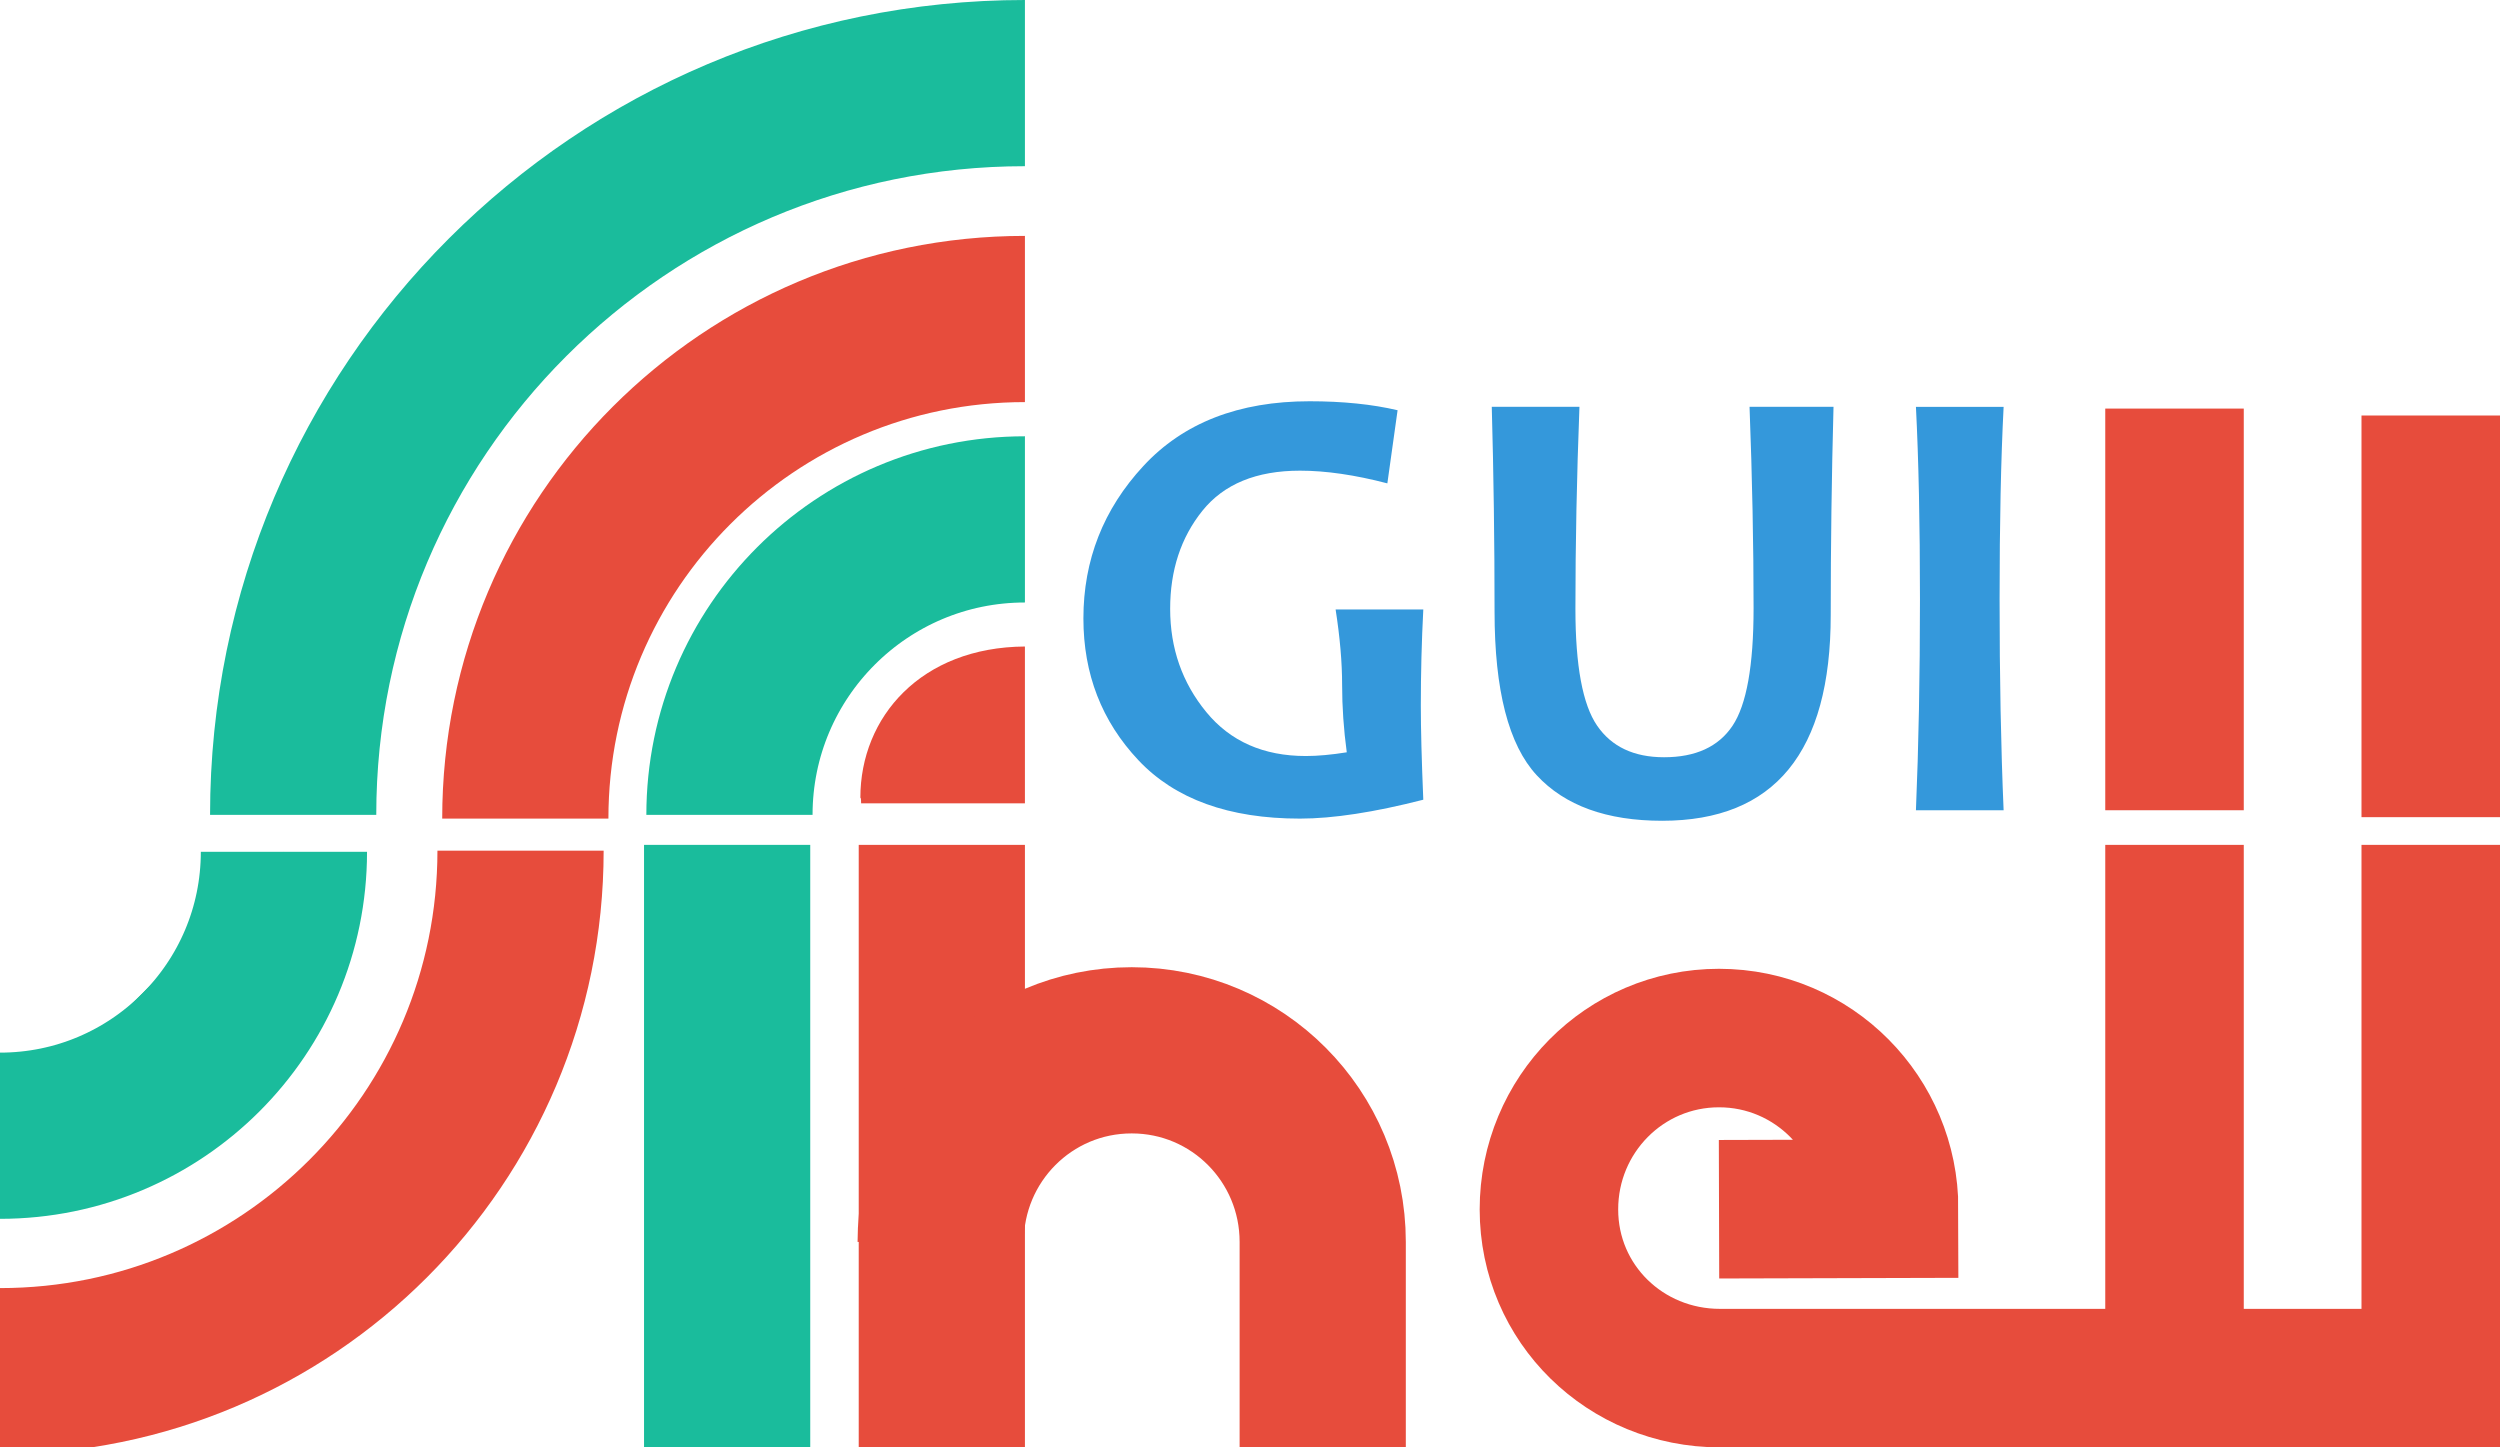 <?xml version="1.0" encoding="utf-8"?>
<!DOCTYPE svg PUBLIC "-//W3C//DTD SVG 1.1//EN" "http://www.w3.org/Graphics/SVG/1.1/DTD/svg11.dtd">
<svg version="1.1" xmlns="http://www.w3.org/2000/svg" xmlns:xlink="http://www.w3.org/1999/xlink" x="0px" y="0px"
	 width="360.999px" height="208.999px" viewBox="0 0 360.999 208.999" enable-background="new 0 0 360.999 208.999"
	 xml:space="preserve">
<g>
	<path fill="#3498DB" d="M205.523,115.478c-7.099,1.819-13.035,2.729-17.807,2.729c-10.261,0-18.038-2.811-23.332-8.434
		c-5.294-5.622-7.941-12.445-7.941-20.468c0-8.441,2.886-15.778,8.657-22.012c5.771-6.233,13.772-9.351,24.003-9.351
		c4.802,0,9.038,0.433,12.707,1.297l-1.477,10.559c-4.683-1.223-8.889-1.834-12.617-1.834c-6.293,0-10.991,1.932-14.093,5.794
		c-3.103,3.863-4.653,8.583-4.653,14.16c0,5.697,1.737,10.664,5.212,14.898c3.474,4.236,8.269,6.353,14.384,6.353
		c1.7,0,3.668-0.179,5.906-0.537c-0.448-3.311-0.671-6.562-0.671-9.753c0-3.221-0.313-6.845-0.939-10.872h12.662
		c-0.239,4.594-0.358,9.217-0.358,13.87C205.166,105.247,205.284,109.781,205.523,115.478z"/>
	<path fill="#3498DB" d="M264.759,58.747c-0.269,10.022-0.403,20.043-0.403,30.065c0,19.805-8.113,29.707-24.338,29.707
		c-8.024,0-14.064-2.192-18.12-6.577c-4.057-4.384-6.085-12.259-6.085-23.623c0-10.022-0.134-19.879-0.402-29.573h12.661
		c-0.388,10.082-0.582,19.805-0.582,29.17c0,8.203,1.043,13.825,3.132,16.867c2.087,3.042,5.309,4.563,9.664,4.563
		c4.563,0,7.859-1.514,9.888-4.541c2.028-3.027,3.042-8.687,3.042-16.979c0-9.097-0.194-18.791-0.582-29.081H264.759z"/>
	<path fill="#3498DB" d="M289.321,116.999H276.66c0.388-9.246,0.582-19.402,0.582-30.468c0-10.887-0.194-20.148-0.582-27.784h12.662
		c-0.388,7.516-0.582,16.777-0.582,27.784C288.74,97.776,288.933,107.932,289.321,116.999z"/>
</g>
<path fill="none" stroke="#E74C3C" stroke-width="24" stroke-miterlimit="10" d="M75.855,118.207
	c0-39.844,32.3-72.144,72.144-72.144"/>
<path fill="none" stroke="#E74C3C" stroke-width="24" stroke-miterlimit="10" d="M75.166,122.833C75.166,164.346,41.513,198,0,198"
	/>
<path fill="#E74C3C" d="M147.999,93.356c-15,0.099-23.763,10.179-23.763,21.836c0,0.06,0.109-0.194,0.11,0.806h23.652V93.356z"/>
<g>
	<line fill="none" stroke="#E74C3C" stroke-width="20" stroke-miterlimit="10" x1="313.999" y1="121.999" x2="313.999" y2="198.999"/>
	<path fill="none" stroke="#E74C3C" stroke-width="20" stroke-miterlimit="10" d="M350.999,121.999v77H248.361
		c-13.639,0-24.696-10.723-24.696-24.363c0-13.639,10.921-24.742,24.561-24.742c13.64,0,24.561,11.132,24.561,24.652l-24.561,0.067"
		/>
	<line fill="none" stroke="#E74C3C" stroke-width="20" stroke-miterlimit="10" x1="313.999" y1="58.999" x2="313.999" y2="116.999"/>
	<line fill="none" stroke="#E74C3C" stroke-width="20" stroke-miterlimit="10" x1="350.999" y1="59.999" x2="350.999" y2="117.999"/>
</g>
<path fill="none" stroke="#1ABC9C" stroke-width="24" stroke-miterlimit="10" d="M105.333,117.667
	c0-23.564,19.102-42.667,42.666-42.667"/>
<g>
	<line fill="none" stroke="#E74C3C" stroke-width="24" stroke-miterlimit="10" x1="135.999" y1="121.999" x2="135.999" y2="208.999"/>
	<path fill="none" stroke="#E74C3C" stroke-width="24" stroke-miterlimit="10" d="M135.832,179.332
		c0-15.28,12.304-27.667,27.584-27.667c15.279,0,27.583,12.387,27.583,27.667v29.667"/>
</g>
<line fill="#1ABC9C" stroke="#1ABC9C" stroke-width="24" stroke-miterlimit="10" x1="104.999" y1="121.999" x2="104.999" y2="208.999"/>
<path fill="none" stroke="#1ABC9C" stroke-width="24" stroke-miterlimit="10" d="M42.333,117.667
	C42.333,59.308,89.641,12,147.999,12"/>
<path fill="#22B573" stroke="#1ABC9C" stroke-width="24" stroke-miterlimit="10" d="M40.999,123
	c0,22.643-18.355,40.999-40.999,40.999"/>
</svg>
